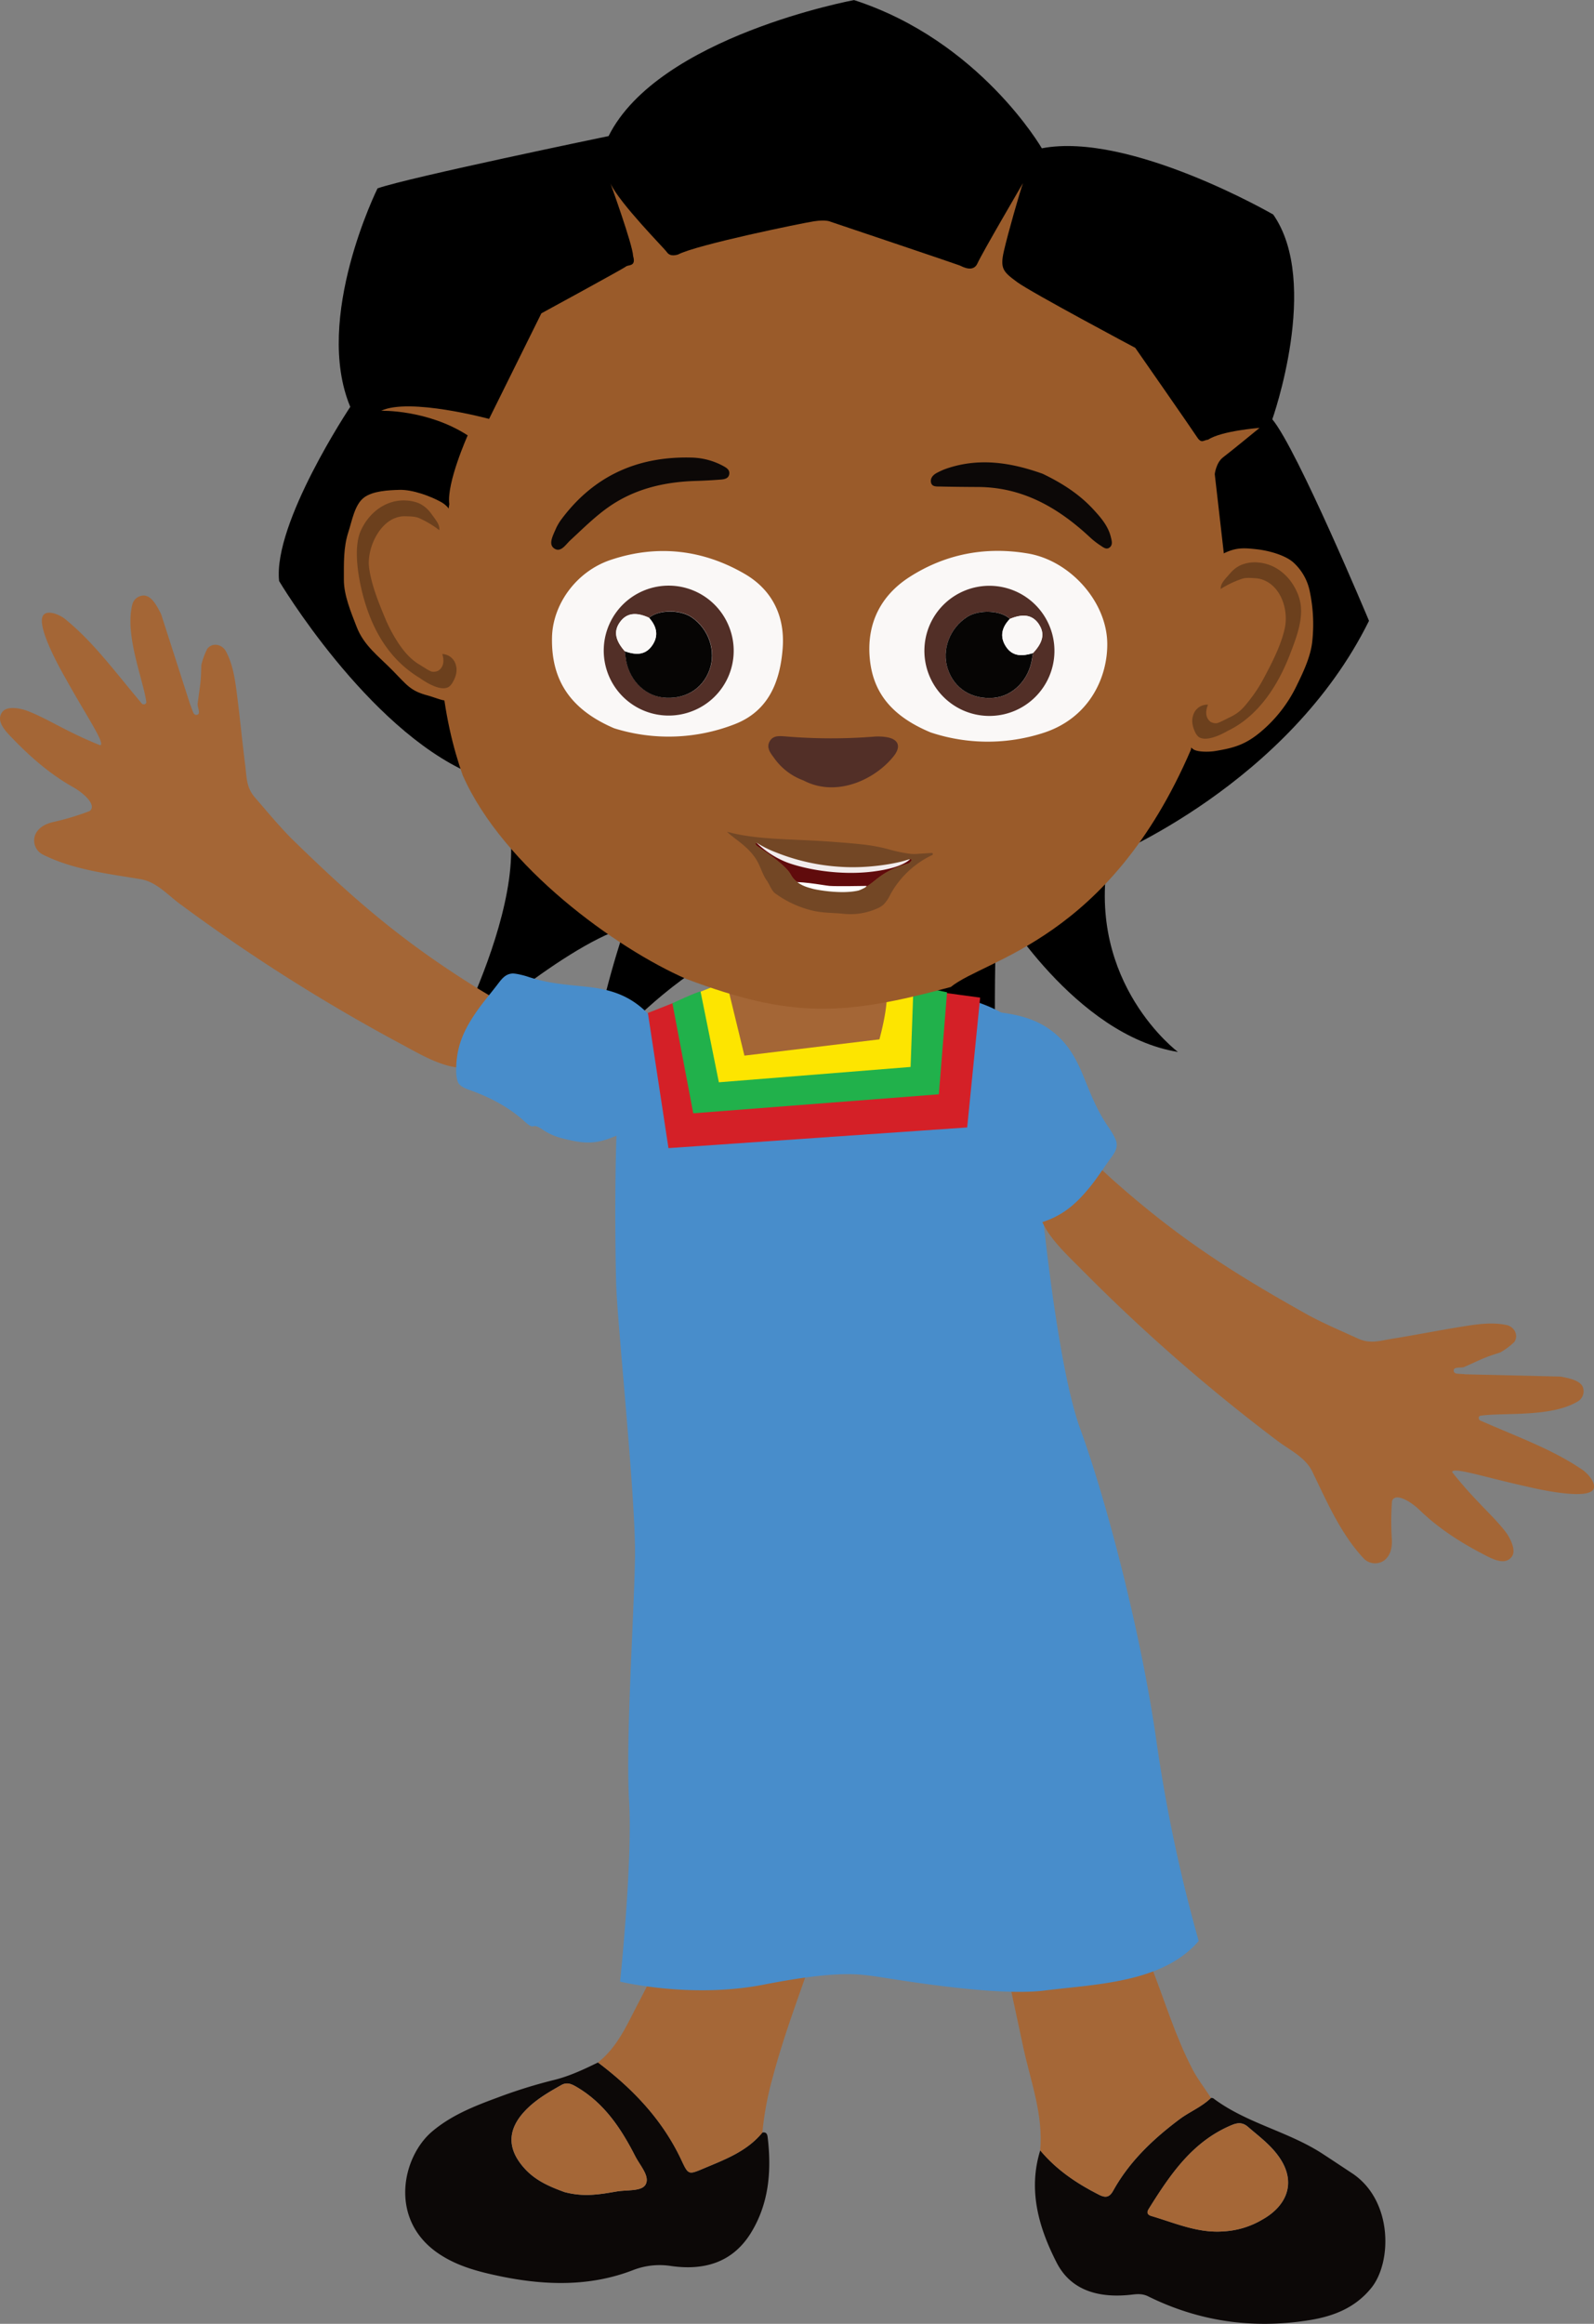 <svg id="Layer_1" data-name="Layer 1" xmlns="http://www.w3.org/2000/svg" viewBox="0 0 759.79 1107.08">
  <rect x="0" y="0" width="759.79" height="1107.08" fill="#808080" stroke="none"/>
  <defs>
    <style>
      .cls-1 {
        fill: #0c0807;
      }

      .cls-2 {
        fill: #a56737;
      }

      .cls-3 {
        fill: #488dcb;
      }

      .cls-4 {
        fill: #a46636;
      }

      .cls-5 {
        fill: #d42027;
      }

      .cls-6 {
        fill: #21b14b;
      }

      .cls-7 {
        fill: #fde500;
      }

      .cls-8 {
        fill: #9a5b2a;
      }

      .cls-9 {
        fill: #6c401d;
      }

      .cls-10 {
        fill: #faf8f7;
      }

      .cls-11 {
        fill: #522f27;
      }

      .cls-12 {
        fill: #060504;
      }

      .cls-13 {
        fill: #600b0c;
      }

      .cls-14 {
        fill: #f2ecec;
      }

      .cls-15 {
        fill: #fff;
      }

      .cls-16 {
        fill: #734725;
      }
    </style>
  </defs>
  <title>Akili-trying-1</title>
  <g>
    <path class="cls-1" d="M1479.07,1325.43c.37,0,.85,0,1.1.15,15.76,11.89,35.6,15.72,52,26.37,4.72,3.07,9.4,6.2,14.1,9.29,19.56,12.86,19.19,42.4,9.26,54.68-7.78,9.62-18.19,13.56-29.72,15.4-26.71,4.25-52.34.65-76.64-11.37-2.59-1.28-5-1.15-7.6-.84-14.87,1.77-28.86-1.29-36-15.16-8.48-16.53-13.79-34.46-7.85-53.55,7.67,9.23,17.37,15.75,28,21.13,3.08,1.56,5,1.32,6.78-1.92,7.69-13.85,18.88-24.47,31.42-33.9C1468.79,1332,1474.64,1329.78,1479.07,1325.43Zm6,63.56a40.69,40.69,0,0,0,18.69-5.72c11.32-6.38,16.55-17.59,7.57-30.07-4-5.61-9.44-9.56-14.55-14-2.47-2.12-4.71-2.13-7.68-.9-18.83,7.81-29.44,23.67-39.65,40-1.11,1.77-.49,2.83,1.3,3.36C1462,1385,1472.89,1389.91,1485,1389Z" transform="translate(-901.88 -325.95)"/>
    <path class="cls-2" d="M1479.07,1325.43c-4.43,4.35-10.28,6.59-15.18,10.28-12.54,9.43-23.73,20-31.42,33.9-1.79,3.24-3.7,3.48-6.78,1.92-10.6-5.38-20.3-11.9-28-21.13,1.53-16.85-4.42-32.47-7.93-48.49-2-9.32-4-18.65-6-28,22.93,0,45.52-2.26,67.26-10.18,6.25,16.07,11.23,32.63,19.24,48C1472.81,1316.62,1476.2,1320.84,1479.07,1325.43Z" transform="translate(-901.88 -325.95)"/>
    <g>
      <path class="cls-1" d="M1265.28,1341.89c2.27-.4,2.41,1.37,2.57,2.76,1.82,15.81.49,31.15-8,45-8.81,14.33-22.5,18.06-38.09,15.84a34.93,34.93,0,0,0-18.41,2.06c-20.27,7.75-41.23,7.22-62.16,3-11-2.26-22-5-31.39-11.77-22.59-16.36-16-45.49-1.94-57.38,9.21-7.8,20.28-12.15,31.39-16.23a238.93,238.93,0,0,1,26.34-8.22c7.59-1.82,14.45-5.07,21.34-8.43,16.66,12.56,30.76,27.3,39.73,46.43,3.27,7,3.36,7.15,10.29,4.21C1247.2,1354.82,1257.86,1351,1265.28,1341.89Zm-94.35,28.37c9.31,2.51,17.1,1.07,24.87-.28,4.79-.84,11.81.06,13.75-3.24,2.31-3.92-2.65-9.13-4.87-13.5-6.69-13.17-14.73-25.34-28-33.07-2.38-1.38-4.52-2.44-7.3-.87-5.91,3.33-11.76,6.71-16.58,11.57-9.35,9.41-9.49,19.05-.4,28.69C1157.9,1365.37,1165.08,1368.11,1170.93,1370.26Z" transform="translate(-901.88 -325.95)"/>
      <path class="cls-2" d="M1265.28,1341.89c-7.42,9.09-18.08,12.93-28.37,17.27-6.93,2.94-7,2.78-10.29-4.21-9-19.13-23.07-33.87-39.73-46.43,9.51-7.47,14-18.37,19.42-28.63,7-13.45,13.78-27.08,20.64-40.63,10.74,3.61,21,8.54,32.27,10.71,10.23,2,20.43,4.07,30.65,6.12-6.79,19.68-14.25,39.14-19.61,59.3A149.18,149.18,0,0,0,1265.28,1341.89Z" transform="translate(-901.88 -325.95)"/>
      <path class="cls-2" d="M1170.93,1370.26c-5.85-2.15-13-4.89-18.49-10.7-9.09-9.64-9-19.28.4-28.69,4.82-4.86,10.67-8.24,16.58-11.57,2.78-1.57,4.92-.51,7.3.87,13.23,7.73,21.27,19.9,28,33.07,2.22,4.37,7.18,9.58,4.87,13.5-1.94,3.3-9,2.4-13.75,3.24C1188,1371.33,1180.24,1372.77,1170.93,1370.26Z" transform="translate(-901.88 -325.95)"/>
    </g>
    <path class="cls-2" d="M1485,1389c-12.13.92-23.06-4-34.32-7.3-1.79-.53-2.41-1.59-1.3-3.36,10.21-16.31,20.82-32.17,39.65-40,3-1.23,5.21-1.22,7.68.9,5.11,4.39,10.51,8.34,14.55,14,9,12.48,3.75,23.69-7.57,30.07A40.69,40.69,0,0,1,1485,1389Z" transform="translate(-901.88 -325.95)"/>
    <path d="M1309.69,769.13s51.16,39.6,66.86,74.27c0,0-1.65-66.89,1.36-85.88,0,0,36.26,61.68,85.45,69.59,0,0-43.69-32.58-33.27-92.7,0,0,85.83-34.75,124.33-112.7,0,0-34.23-81.84-46.09-96,0,0,23.13-65.1.44-97.55,0,0-68.44-39.62-110.3-31.56,0,0-29.54-51.22-89.51-70.61,0,0-93.23,17.24-117,64.79,0,0-95.88,19.84-110.12,24.91,0,0-30.7,61.8-13,104.08,0,0-36.91,55.34-33.92,83,0,0,41.64,70,90.92,91.52s-9.51,130.44-9.51,130.44,52.15-47.18,83.44-56.85c0,0-11.8,34-16.54,67.23C1183.21,835,1245,753.7,1309.69,769.13Z" transform="translate(-901.88 -325.95)"/>
    <path class="cls-3" d="M1197.45,1270s33.67,8.22,68.34,1.46,44.87-5,51.52-4.2,57.73,10.09,82.36,7,56.43-3.63,73.57-23.61a731.44,731.44,0,0,1-20.11-95c-7.39-52.26-24.16-115.74-36.31-148.86s-19.88-121.68-19.88-121.68,3.17-52.39-9.35-69.74c-13.56-18.79-80.19-22.77-95.18-24.86-39.59-5.55-78.23,18.16-88.54,22.61s-8.84,103.64-8.32,123.67,9.44,103,9,131-4.51,87.32-2.8,116.23S1197.45,1270,1197.45,1270Z" transform="translate(-901.88 -325.95)"/>
    <g>
      <path class="cls-4" d="M933,620.94c13.48,11,23.12,24.35,36.43,40.13.73.86,2.35.37,2.19-.74-1.58-11-10.54-32.31-6.56-46.76a5.64,5.64,0,0,1,4.87-3.88c4-.42,6.65,4.75,8.72,8.76l13.9,43.2c1.38,3.15,1.39,5.27,3.3,4.82s0-3.77.23-5.25c1.08-8.57,1.62-9.69,1.74-18.33a32.4,32.4,0,0,1,2.91-7.91c2.58-3.16,7.1-2,8.84,1.27,3.43,6.38,4.4,13.75,5.32,20.94,1.4,11,2.48,22.39,3.88,33.41.73,5.79.46,10.51,4.69,15.36,5.29,6.08,12.35,14.6,18.13,20.23,29.42,28.67,52.39,48.55,88,70.66,6.84,4.25,16.3,8.69,16.58,16.74a16.46,16.46,0,0,1-2.28,8.46c-3.11,5.69-7.39,9.92-13.62,11.74-12.84,3.75-25.52-4.18-38-10.89a858.47,858.47,0,0,1-104.55-66.25c-6.11-4.52-11.35-10.62-18.84-11.86-15.12-2.51-32.11-4.49-46.43-11.65a7.49,7.49,0,0,1-3.73-9.62c1.57-3.45,5-5.17,8.74-6a123.09,123.09,0,0,0,17.19-5.2c3.54-2.81-3-8.6-7.75-11.26-10.43-5.88-19.48-13.51-27.84-22.09-4.1-4.2-9.62-9.3-6-13.93,2-2.54,7-1.86,10.1-1s8.86,3.68,11.71,5.15c10.07,5.23,14.9,7.8,24.77,11.82,2.6-.78-6.65-14.05-16.5-31.88-.68-1.22-15.61-26.71-10.09-30.63C925.48,616.7,930.69,619,933,620.94Z" transform="translate(-901.88 -325.95)"/>
      <path class="cls-3" d="M1169.3,868.1a29.06,29.06,0,0,1-9-4.15c-5.7-3.74-2.89,1.23-8.49-3.84-7.4-6.71-16.35-11.4-25.76-14.75-1.94-.7-4-1.43-5.36-3-1-1.12-1.36-4.43-1.37-5.93-.11-11,3.08-18.74,9-27.51,3.45-5.14,7.37-9.57,11.1-14.5,1.83-2.4,3.53-4.41,6.53-4.67,1.65-.15,5.79.92,7.36,1.45,9.62,3.24,17.68,3.77,27.78,4.81,11.12,1.14,19.49,3.8,27.13,10.48,5.18,4.53,8.84,10.54,11.74,16.78,3.56,7.67,1.91,3.82,1.72,12.28s-3.39,17.09-9.78,22.63c-3.6,3.13-8,5.15-12.36,7.12-4.79,2.18-9.7,4.39-15,4.85S1174.29,869.37,1169.3,868.1Z" transform="translate(-901.88 -325.95)"/>
    </g>
    <g>
      <path class="cls-4" d="M1656.29,1026.26c-14.39-9.8-29.91-15.27-48.81-23.55-1-.45-1-2.15.09-2.31,11-1.61,34,.94,46.69-7a5.62,5.62,0,0,0,2.34-5.77c-.72-3.94-6.44-5-10.87-5.87l-45.37-1.08c-3.41-.43-5.45.16-5.55-1.79s3.6-1.12,5-1.71c7.92-3.47,8.83-4.3,17.09-6.87a33.19,33.19,0,0,0,6.76-5c2.3-3.38-.13-7.37-3.73-8.12-7.09-1.48-14.44-.32-21.59.84-11,1.78-22.18,4-33.14,5.75-5.76.94-10.2,2.54-16.05-.14-7.34-3.35-17.51-7.7-24.54-11.65-35.85-20.07-61.42-36.46-92.72-64.33-6-5.36-13-13.17-20.76-11.15a16.57,16.57,0,0,0-7.47,4.58c-4.57,4.61-7.42,9.91-7.39,16.4,0,13.37,11.25,23.28,21.22,33.34a858,858,0,0,0,93.19,81.47c6.06,4.57,13.4,7.87,16.71,14.71,6.7,13.78,13.42,29.51,24.34,41.21a7.48,7.48,0,0,0,10.28.85c2.87-2.49,3.54-6.29,3.29-10.09a122.9,122.9,0,0,1,.11-18c1.69-4.19,9.11.48,13,4.24,8.6,8.33,18.49,14.85,29.08,20.44,5.2,2.73,11.66,6.58,15.07,1.8,1.87-2.61-.2-7.23-1.86-10s-6-7.45-8.26-9.76c-7.87-8.18-11.7-12.08-18.36-20.4,0-2.72,15.36,2.38,35.25,6.78,1.36.3,30,7.38,32.23,1C1662.49,1032.27,1658.77,1028,1656.29,1026.26Z" transform="translate(-901.88 -325.95)"/>
      <path class="cls-3" d="M1339.39,869.22a29.09,29.09,0,0,0,6.53,7.46c5.22,4.41,12.52,3.69,19,7.61,8.53,5.2,15.56,12.45,21.45,20.52,1.21,1.67,2.49,3.42,4.36,4.3,1.36.64,4.64,0,6.08-.36,10.59-3,17.09-8.27,23.84-16.39,4-4.76,7.09-9.78,10.75-14.76,1.79-2.43,3.24-4.63,2.63-7.58-.33-1.63-2.53-5.29-3.48-6.65-5.84-8.31-8.62-15.89-12.49-25.28-4.25-10.33-9.17-17.61-17.75-23-5.81-3.68-12.61-5.49-19.41-6.49-8.37-1.25-17.08-1.33-25.13,1.26s-15.43,8.1-18.93,15.8c-2,4.34-2.66,9.14-3.33,13.87-.73,5.21-1.45,10.55-.4,15.71S1336.76,864.79,1339.39,869.22Z" transform="translate(-901.88 -325.95)"/>
    </g>
    <polygon class="cls-5" points="467.19 475.27 445.62 472.36 320.72 477.89 308.82 482.59 318.63 546.97 461.01 537.12 467.19 475.27"/>
    <path class="cls-6" d="M1353.3,798.68l-17-3.52-100.48,3.13c-2.22.34-13.44,5.62-13.44,5.62l9.94,52.42,117.07-9.05Z" transform="translate(-901.88 -325.95)"/>
    <polygon class="cls-7" points="435.44 469.11 412.7 464.7 345.95 467.61 333.94 472.44 342.65 515.61 434.04 508.3 435.44 469.11"/>
    <path class="cls-4" d="M1256.71,828.86l-7.57-31.12s10.39-2.38,13.2-11.64,6.55-20.93,29.73-22.22c22.38-1.23,17.72,9.16,19.15,13.24a102.53,102.53,0,0,1,2.71,10.3s.6,6.35,8.34,7.69c5.78,1-1.22,26-1.22,26Z" transform="translate(-901.88 -325.95)"/>
    <path class="cls-8" d="M1485.64,593.22l-4.74-41.42s.64-5.48,4-8,17.37-14,17.37-14-18.13,1.36-24.5,5.6c-2.35.23-3.18,2.13-5.42-1.36S1443,491.66,1443,491.66s-49.64-26.41-56.28-31.31-8.25-6.36-6.33-14.79,7.75-28.7,9.1-32.37c0,0-19.63,33.54-21.66,38.17s-7.21,1.62-8.48,1.06-61.59-20.84-61.59-20.84-2-1.13-7.93-.2-56,11.17-64.81,15.85c-3.14.89-4.52,0-5.42-1.36s-22.3-23-26.7-32.44c0,0,10.58,29.17,10.76,34.51,1.51,5.17-2.26,4-3.44,5s-40.29,22.28-40.29,22.28L1135,525.52s-37.89-10.25-51.44-3.88c0,0,22.08-.65,41.25,11.72,0,0-10.13,22.65-8.77,32.77-10.24,63.7-2.59,103.63,6.36,129.09,19.39,44,73.69,82.75,106.54,97.08,50.2,18.9,75,17.67,126.13,3.87,16.38-13.41,75.38-22.27,114.44-113Z" transform="translate(-901.88 -325.95)"/>
    <path class="cls-8" d="M1481.14,683.74c-3.45.56-8.56.43-10.38-.77-2.68-1.75-4-5.73-5.3-8.64-6-13.24-2.86-28.61.37-42.78q1.49-6.45,3-12.9c1.31-5.76,2.65-11.57,5.26-16.87s6.9-10.4,12.31-12.76,9.07-2,15.05-1.33c5.24.63,13.1,2.73,17,6.28a25.27,25.27,0,0,1,7.74,13.72,76.05,76.05,0,0,1,1.23,23.47c-.66,7.22-4.18,14.7-7.37,21.22a66.37,66.37,0,0,1-17.2,22.2C1495.34,680.9,1489.58,682.35,1481.14,683.74Z" transform="translate(-901.88 -325.95)"/>
    <path class="cls-9" d="M1500.71,601.46c-2.31-.14-5-.49-7.16.35a47.11,47.11,0,0,0-9.83,4.73c-.09-2.67,2-4.57,4.67-7.64a15,15,0,0,1,4.62-3.59,16.87,16.87,0,0,1,8.62-1.38c9.17.73,16.32,7.55,19.32,16.25s-.71,18.43-4,27c-7.83,20.52-18.82,31.64-29.75,36.9-.48.23-10.22,6.19-14.25,2.71a7.91,7.91,0,0,1-1.24-1.69c-.86-1.76-2.24-5.12-1.1-8.38a7,7,0,0,1,7.09-5.06c-1.28,2.93-1.35,6.24,1.2,8.17a5.18,5.18,0,0,0,2.71.68c.93.07,5.19-2.25,6-2.63,5-2.26,7-4.66,10.33-9a68.64,68.64,0,0,0,6.09-9.37c3.56-6.72,8.25-15.46,10.15-23.82,2-8.57-1.3-19.42-9.29-23.09A11.77,11.77,0,0,0,1500.71,601.46Z" transform="translate(-901.88 -325.95)"/>
    <path class="cls-8" d="M1105.83,657.3c3.37.88,8.29,3.23,10.22,2.21,2.82-1.49,4.49-5.33,6.07-8.11,7.19-12.62,5.5-28.22,3.59-42.63L1124,595.65c-.77-5.85-1.56-11.77-3.67-17.28s-3.11-10.45-8.28-13.3-13.65-5.91-19.67-5.75c-5.27.14-12.8.49-17,3.67-4.47,3.37-5.71,11.11-7.45,16.43-2.41,7.36-2.13,15.07-2.14,22.81,0,7.26,3.37,15.35,6,22.14,3.47,9.15,10.46,14.09,17.31,21.08S1097.55,655.13,1105.83,657.3Z" transform="translate(-901.88 -325.95)"/>
    <path class="cls-9" d="M1094.81,571.9c2.32.07,5,0,7.1,1a47.36,47.36,0,0,1,9.35,5.62c.34-2.65-1.59-4.74-3.94-8a15.08,15.08,0,0,0-4.26-4c-2.26-1.49-5.76-2.13-8.46-2.17-9.2-.12-16.95,6-20.74,14.4s-1.11,23.11,1.35,32c5.89,21.16,16.46,32,26.87,38.28.45.28,9.6,7.12,13.93,4a7.71,7.71,0,0,0,1.39-1.57c1-1.67,2.71-4.89,1.88-8.24a7,7,0,0,0-6.59-5.69c1,3,.76,6.33-2,8a5.24,5.24,0,0,1-2.76.43c-.93,0-5-2.72-5.76-3.18-4.78-2.72-8.34-7.11-11.25-11.77a70.2,70.2,0,0,1-5.2-9.9c-2.92-7-6.77-16.15-7.9-24.66-1.15-8.71,4.35-20.87,12.64-23.78A11.78,11.78,0,0,1,1094.81,571.9Z" transform="translate(-901.88 -325.95)"/>
    <path class="cls-10" d="M1316.38,638.61c-1.16-16.13,5.54-29.08,19-37.75,17.27-11.08,36.5-14.67,56.66-11.19,19.8,3.42,37.24,22.68,37.62,42.52.3,15.79-8,35.38-29.91,42.74a86.22,86.22,0,0,1-54.3-.06C1326.36,666.9,1317.58,655.27,1316.38,638.61Z" transform="translate(-901.88 -325.95)"/>
    <path class="cls-10" d="M1165,629.62c.32-15.74,11.52-31.38,27.87-36.9,22.19-7.48,44-5,64.09,6.7,13,7.6,19.11,20.06,18,35.23-1.2,16.05-6.71,30.1-23,36.36a86.82,86.82,0,0,1-57.33,1.9C1173.36,663.81,1164.58,649.59,1165,629.62Z" transform="translate(-901.88 -325.95)"/>
    <g>
      <path class="cls-11" d="M1345,623.79a31,31,0,1,1,16,40.61A31.05,31.05,0,0,1,1345,623.79Zm52.06-.49c-3-4.39-7.34-5.19-13.8-2.51-4.26-4.07-14.59-4.57-20.25-1-8.45,5.34-12.37,15.74-9.36,24.84,3.09,9.37,11.49,14.65,21.92,13.76,9.1-.77,16.76-8.55,18.23-18.53.14-.93.3-1.85.45-2.77C1399.1,632,1400,627.66,1397,623.3Z" transform="translate(-901.88 -325.95)"/>
      <path class="cls-12" d="M1383.24,620.79c-4.26-4.07-14.59-4.57-20.25-1-8.45,5.34-12.37,15.74-9.36,24.84,3.09,9.37,11.49,14.65,21.92,13.76,9.1-.77,16.76-8.55,18.23-18.53.14-.93.3-1.85.45-2.77-5,1.51-9.71,1.77-12.91-3.2C1378.24,629.12,1379.48,624.71,1383.24,620.79Z" transform="translate(-901.88 -325.95)"/>
      <path class="cls-10" d="M1383.24,620.79c-3.76,3.92-5,8.33-1.92,13.12,3.2,5,8,4.71,12.91,3.2,4.87-5.15,5.74-9.45,2.81-13.81S1389.7,618.11,1383.24,620.79Z" transform="translate(-901.88 -325.95)"/>
    </g>
    <g>
      <path class="cls-11" d="M1232,664.68a30.95,30.95,0,1,1,17.45-40A30.81,30.81,0,0,1,1232,664.68Zm-32.24-28.46c.12.92.24,1.85.35,2.77,1.11,10,8.49,18.09,17.56,19.18,10.38,1.26,19-3.71,22.4-13,3.32-9-.22-19.52-8.47-25.17-5.53-3.78-15.87-3.65-20.27.26-6.36-2.91-10.78-2.27-13.89,2S1195,630.89,1199.71,636.22Z" transform="translate(-901.88 -325.95)"/>
      <path class="cls-12" d="M1211.28,620.3c4.4-3.91,14.74-4,20.27-.26,8.25,5.65,11.79,16.18,8.47,25.17-3.43,9.25-12,14.22-22.4,13-9.07-1.09-16.45-9.15-17.56-19.18-.11-.92-.23-1.85-.35-2.78,4.89,1.69,9.64,2.12,13-2.73C1216,628.81,1214.9,624.35,1211.28,620.3Z" transform="translate(-901.88 -325.95)"/>
      <path class="cls-10" d="M1211.28,620.3c3.62,4.05,4.69,8.51,1.44,13.18-3.37,4.85-8.12,4.42-13,2.73-4.68-5.32-5.4-9.65-2.32-13.9S1204.92,617.39,1211.28,620.3Z" transform="translate(-901.88 -325.95)"/>
    </g>
    <g>
      <path class="cls-13" d="M1335.15,737.23s3.74-3.07-1.45-1.43-18.31,4-31,3.12a98.48,98.48,0,0,1-31-6.91,52.43,52.43,0,0,1-8.86-4.38c-.87-.34-1.3.47,0,1.43s13.21,8.43,16,13.6,8.81,6.18,10.13,6.63,13.84,2.89,22.23.88C1319.38,747.13,1320,741.45,1335.15,737.23Z" transform="translate(-901.88 -325.95)"/>
      <path class="cls-14" d="M1336.58,734.09s-1.69,4.83-18,7-33-1.06-41.65-4.31a43.84,43.84,0,0,1-14.77-9.65Z" transform="translate(-901.88 -325.95)"/>
      <path class="cls-15" d="M1315,748s-14.75.27-17.73,0-15.69-2.84-20.15-1.33S1306.8,760.32,1315,748Z" transform="translate(-901.88 -325.95)"/>
      <path class="cls-16" d="M1248.4,722.2c4,3.88,10.72,7.21,14.66,14.43,1.2,2.19,2.69,6.67,4.21,8.66,1.19,1.55,2.4,5,4,6.18a49.54,49.54,0,0,0,17.68,8.24c4.87,1.23,10,1.06,14.94,1.57a31.21,31.21,0,0,0,16.13-2.54,11,11,0,0,0,3-1.84,17.68,17.68,0,0,0,3.19-4.69,44.26,44.26,0,0,1,20-18.9.52.52,0,0,0-.26-1c-1.79.11-3.51.21-7.25.47a16.43,16.43,0,0,1-3.64-.16,70.49,70.49,0,0,1-8.42-1.73,81.11,81.11,0,0,0-11.75-2.42c-5.46-.71-16.09-1.5-21.58-1.84C1275.9,725.58,1261.7,725.84,1248.4,722.2Zm14.43,5.43a52.43,52.43,0,0,0,8.86,4.38,98.48,98.48,0,0,0,31,6.91c12.72.85,25.85-1.48,31-3.12s1.45,1.43,1.45,1.43c-15.19,4.22-15.77,9.9-23.93,12.94-8.39,2-20.91-.43-22.23-.88s-7.3-1.46-10.13-6.63-14.72-12.63-16-13.6S1262,727.29,1262.83,727.63Z" transform="translate(-901.88 -325.95)"/>
    </g>
    <path class="cls-11" d="M1284.88,697.77c15.73,8.26,34.17-.46,43-11.6,3.71-4.67,2.21-8.21-3.62-9.06a25.1,25.1,0,0,0-5.61-.23,260.79,260.79,0,0,1-42.2-.08c-2.8-.22-6-.62-7.65,2.24-1.83,3.14.38,5.72,2.15,8.14A29.44,29.44,0,0,0,1284.88,697.77Z" transform="translate(-901.88 -325.95)"/>
    <path class="cls-1" d="M1398.87,551.66c-14.45-5.15-30-8-46.17-2.35a34.21,34.21,0,0,0-4.1,1.84c-1.79.9-3.27,2.39-3,4.37.32,2.48,2.7,2.18,4.51,2.22,6,.13,12,.19,18,.22,21.16.09,38,9.78,53,23.67a37.72,37.72,0,0,0,5.27,4.17c1.32.83,2.9,2.31,4.55.85,1.45-1.28.84-3.17.46-4.78-1.27-5.32-4.8-9.37-8.32-13.19C1416.53,561.58,1408.56,556.32,1398.87,551.66Z" transform="translate(-901.88 -325.95)"/>
    <path class="cls-1" d="M1167,577.46c-1.65,3.85-3.83,7.71-1,9.74,3.15,2.25,5.55-1.87,7.74-3.87,5.4-5,10.57-10.13,16.45-14.54,12.86-9.66,27.6-13.24,43.36-13.72,3.94-.12,7.89-.33,11.82-.64,1.66-.13,3.64-.41,4.07-2.4.49-2.27-1.34-3.25-3-4.17a33.21,33.21,0,0,0-15.15-3.92c-25.83-.64-46.82,8.95-62.24,30A26.18,26.18,0,0,0,1167,577.46Z" transform="translate(-901.88 -325.95)"/>
  </g>
</svg>
